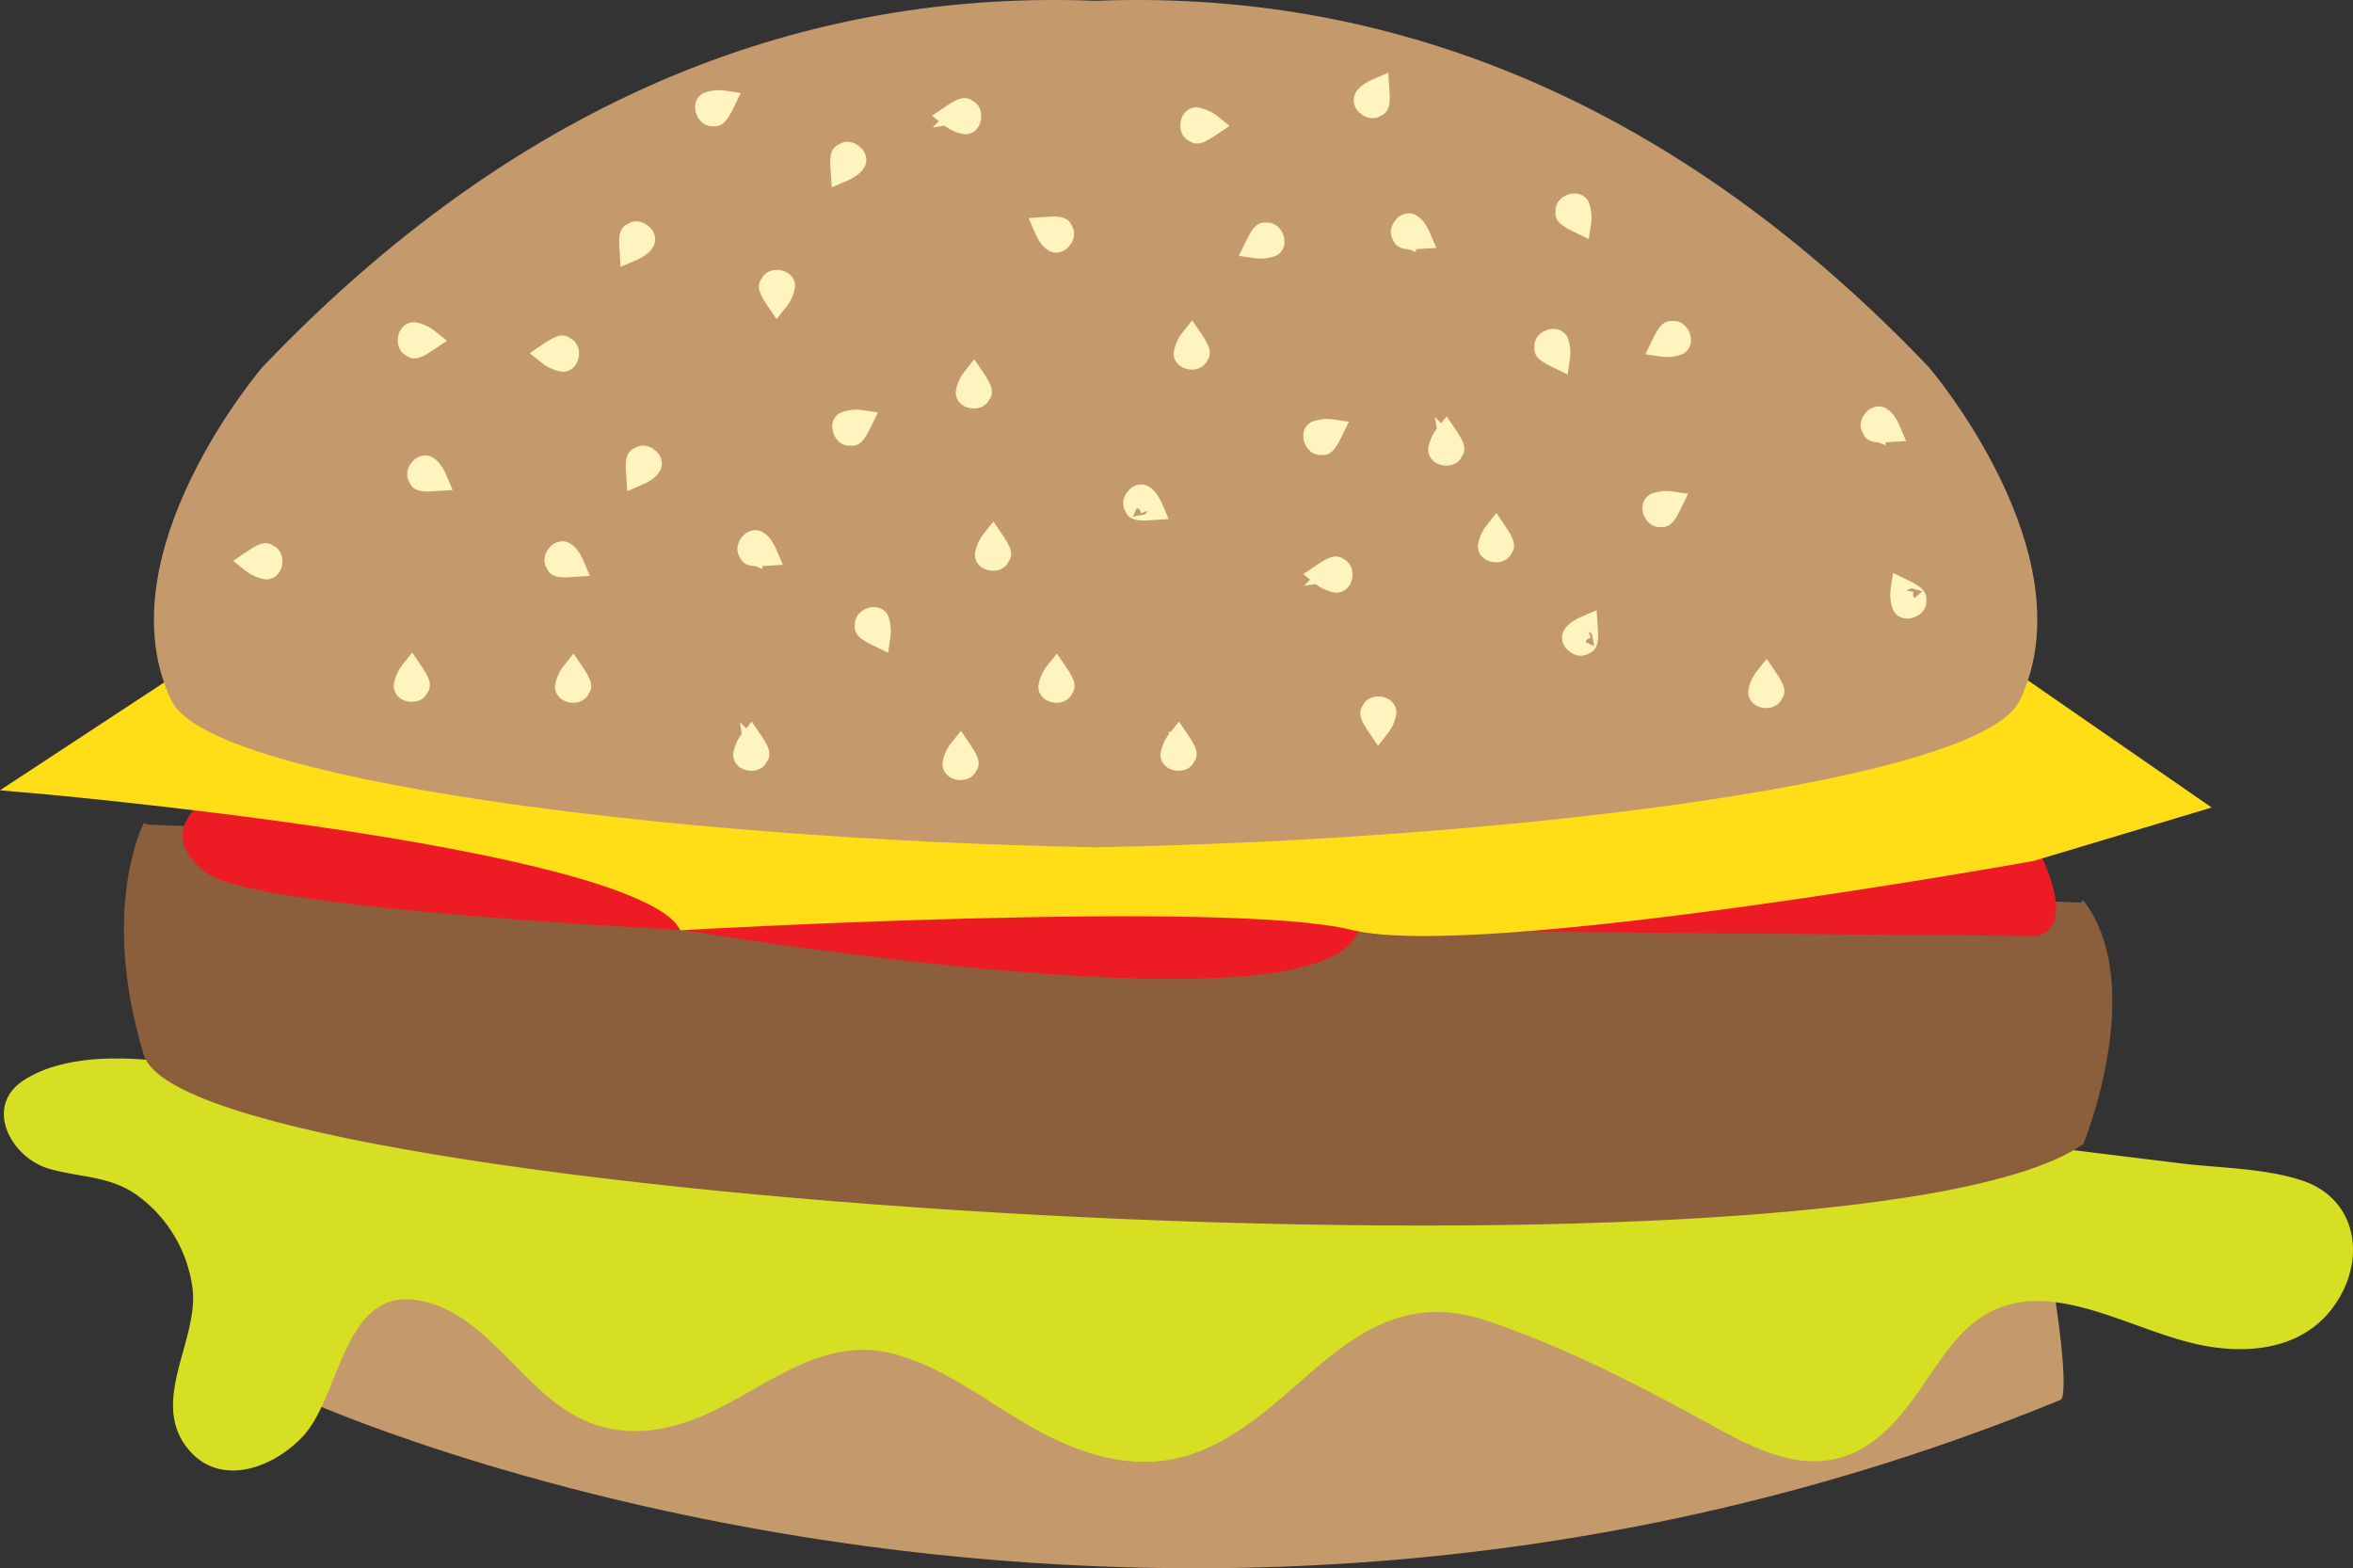 <svg id="Layer_1" data-name="Layer 1" xmlns="http://www.w3.org/2000/svg" viewBox="0 0 308.496 205.618">
  <rect x="0" y="0" width="308.496" height="205.618" fill="#333333" stroke="none"/>
  <defs>
    <style>
      .cls-1 {
        fill: #fff4c0;
        stroke: #fff4c0;
        stroke-width: 3px;
      }

      .cls-1, .cls-2, .cls-4, .cls-5, .cls-6, .cls-7, .cls-8 {
        stroke-miterlimit: 10;
      }

      .cls-2, .cls-8 {
        fill: #c49a6c;
        stroke: #c49a6c;
      }

      .cls-3 {
        fill: #d7df23;
      }

      .cls-4 {
        fill: #8b5e3c;
        stroke: #8b5e3c;
      }

      .cls-5 {
        fill: #ed1c24;
        stroke: #ed1c24;
      }

      .cls-5, .cls-6, .cls-7, .cls-8 {
        stroke-width: 2px;
      }

      .cls-6 {
        fill: #754c29;
        stroke: #754c29;
      }

      .cls-7 {
        fill: #ffde17;
        stroke: #ffde17;
      }
    </style>
  </defs>
  <title>hamburger</title>
  <path class="cls-1" d="M117.24,5.491s-.558-1.324-1.197-1.645-1.542,1.066-.785,1.36C115.257,5.206,114.666,5.676,117.24,5.491Z"/>
  <path class="cls-1" d="M141.113,2.014s.558,1.324,1.197,1.645,1.542-1.066.785-1.36C143.095,2.299,143.686,1.829,141.113,2.014Z"/>
  <g>
    <path class="cls-2" d="M40.258,183.111s108.766,49.515,229.619,0c0,0,.885-1.61-1.3-15.224s-228.319-5.032-228.319-5.032Z"/>
    <g>
      <path class="cls-3" d="M268.855,150.997c-80.716-5.843-162.377,3.654-242.458-8.023l.948-.226a41.517,41.517,0,0,0-20.909.228,5.275,5.275,0,0,0-2.898,1.559c-1.39,1.783-.065,4.559,1.922,5.637s4.359,1.056,6.592,1.413c10.163,1.627,17.688,12.825,15.353,22.849-1.156,4.963-4.046,10.936-.386,14.481,4.065,3.937,10.875-.662,13.238-5.805s3.564-11.573,8.565-14.222c5.605-2.969,12.423.786,17.004,5.173s8.93,9.826,15.17,10.965c10.565,1.928,19.172-9.403,29.851-10.547,14.718-1.577,26.266,16.326,40.971,14.624,13.491-1.562,21.21-18.851,34.756-19.82,4.521-.324,8.934,1.303,13.13,3.017a250.085,250.085,0,0,1,27.091,13.017c3.735,2.08,7.763,4.332,12.007,3.816,9.938-1.207,12.52-15.437,21.488-19.885,5.964-2.958,13.099-.814,19.314,1.575s13.018,5.025,19.33,2.907,9.93-11.694,4.467-15.499c-1.789-1.246-4.049-1.548-6.213-1.814L266.975,152.702"/>
      <path class="cls-3" d="M268.855,148.497c-80.492-5.703-161.652,3.58-241.793-7.934v4.821l.948-.226c2.367-.563,2.4-4.276,0-4.821-7.136-1.621-18.377-2.969-24.916,1.309-5.266,3.445-1.639,10.114,3.257,11.562,4.112,1.216,8.064.904,11.727,3.572a17.896,17.896,0,0,1,7.19,12.374c.659,6.623-5.455,14.376-.857,20.505,4.157,5.541,11.387,2.902,15.358-1.405,4.939-5.357,5.243-19.593,15.199-17.743C63.697,172.133,68.162,181.84,75.691,185.776c6.375,3.332,12.974,1.753,19.046-1.39,7.311-3.784,14.064-9.243,22.768-6.786,7.293,2.059,13.241,7.311,19.927,10.671,5.811,2.921,12.222,4.534,18.596,2.452,6.408-2.093,11.364-6.954,16.365-11.244,6.948-5.96,13.384-9.406,22.651-6.284,10.264,3.458,20.193,8.624,29.668,13.827,6.209,3.41,13.035,6.781,19.768,2.678,5.398-3.289,8.03-9.446,12.025-14.084,8.671-10.067,20.032-2.389,30.286.322,7.679,2.03,16.354,1.222,20.316-6.524,2.959-5.784,1.185-12.465-5.233-14.616-4.958-1.662-10.851-1.639-16.015-2.274l-18.884-2.323c-3.186-.392-3.158,4.612,0,5q13.691,1.684,27.382,3.368c4.268.531,10.347,1.083,8.958,6.856-1.091,4.532-5.262,6.615-9.631,6.58-8.893-.071-16.585-6.139-25.478-6.648a18.168,18.168,0,0,0-15.237,6.724c-3.564,4.122-5.996,9.898-10.575,13.029-7.102,4.856-17.138-3.6-23.47-6.791-11.913-6.002-27.7-15.935-41.023-8.96-10.777,5.642-18.838,20.433-32.733,16.678-11.667-3.153-20.234-14.533-33.065-14.146-13.748.415-24.85,18.031-38.103,6.623-5.102-4.391-9.073-9.812-15.627-12.192-5.376-1.952-10.943-.796-14.623,3.681-2.239,2.724-3.353,6.135-4.632,9.369-1.275,3.224-7.642,12.962-10.859,6.328-1.692-3.489,1.333-8.621,1.853-12.246a20.696,20.696,0,0,0-1.132-10.118,22.586,22.586,0,0,0-12.435-13.06,21.151,21.151,0,0,0-4.491-1.19c-.757-.127-3.768-.131-4.373-.698l-.579-3q1.273-.358,2.572-.604a40.646,40.646,0,0,1,17.009.376v-4.821l-.948.226c-2.263.539-2.501,4.462,0,4.821C106.346,156.967,187.895,147.76,268.855,153.497c3.211.228,3.197-4.774,0-5Z"/>
    </g>
    <path class="cls-4" d="M19.321,108.11s-5.798,10.966,0,30.012,223.124,32.321,253.422,11.543c0,0,8.329-20.51,0-31.321"/>
    <path class="cls-5" d="M27.785,105.515s-6.363,3.676,0,8.195S89.737,120.942,89.737,120.942s85.32,14.39,87.677,0l88.978.783s4.917.573,0-9.822"/>
    <path class="cls-6" d="M166.567,72.132"/>
    <path class="cls-7" d="M23.598,89.306,2.964,102.864S82.506,109.643,89.737,120.942c0,0,71.407-4.067,87.677,0s88.978-9.039,88.978-9.039l21.296-6.388L264.259,89.306"/>
    <path class="cls-8" d="M143.639,1.11c-34.247-1.373-72.373,9.835-108.489,47.695,0,0-20.496,23.953-11.837,42.483,4.505,9.64,62.326,17.69,120.33,18.804,58.005-1.114,115.826-9.164,120.33-18.804,8.659-18.53-11.837-42.483-11.837-42.483C216.02,10.945,177.894-.263,143.647,1.11"/>
    <path class="cls-1" d="M33.099,73.632a4.046,4.046,0,0,0,1.859.827c.714-.041.802-1.694,0-1.57C34.958,72.888,35.235,72.186,33.099,73.632Z"/>
    <path class="cls-1" d="M75.097,88.213A4.046,4.046,0,0,0,74.27,90.072c.041.714,1.694.802,1.57,0C75.841,90.072,76.543,90.349,75.097,88.213Z"/>
    <path class="cls-1" d="M125.891,98.346a4.046,4.046,0,0,0-.827,1.859c.041.714,1.694.802,1.57,0C126.635,100.205,127.338,100.482,125.891,98.346Z"/>
    <path class="cls-1" d="M130.15,70.905a4.046,4.046,0,0,0-.827,1.859c.041.714,1.694.802,1.57,0C130.894,72.764,131.597,73.041,130.15,70.905Z"/>
    <path class="cls-1" d="M196.092,69.794a4.046,4.046,0,0,0-.827,1.859c.041.714,1.694.802,1.57,0C196.836,71.653,197.538,71.93,196.092,69.794Z"/>
    <path class="cls-1" d="M115.254,83.34a4.047,4.047,0,0,0-.214-2.024c-.393-.598-1.869.152-1.36.785C113.681,82.102,112.934,82.214,115.254,83.34Z"/>
    <path class="cls-1" d="M180.756,95.244a4.046,4.046,0,0,0,.827-1.859c-.041-.714-1.694-.802-1.57,0C180.012,93.385,179.309,93.108,180.756,95.244Z"/>
    <path class="cls-1" d="M112.862,55.259a4.046,4.046,0,0,0-2.024.214c-.598.393.152,1.869.785,1.36C111.624,56.833,111.735,57.58,112.862,55.259Z"/>
    <path class="cls-1" d="M83.585,62.192s1.324-.558,1.645-1.197-1.066-1.542-1.36-.785C83.87,60.21,83.4,59.619,83.585,62.192Z"/>
    <path class="cls-1" d="M219.08,65.921a4.046,4.046,0,0,0-2.024.214c-.598.393.152,1.869.785,1.36C217.842,67.495,217.953,68.242,219.08,65.921Z"/>
    <path class="cls-1" d="M207.981,82.205s-1.324.558-1.645,1.197,1.066,1.542,1.36.785C207.695,84.188,208.165,84.779,207.981,82.205Z"/>
    <path class="cls-1" d="M137.06,29.934s.558,1.324,1.197,1.645,1.542-1.066.785-1.36C139.042,30.219,139.633,29.749,137.06,29.934Z"/>
    <path class="cls-1" d="M189.57,57.118a4.046,4.046,0,0,0-.827,1.859c.041.714,1.694.802,1.57,0C190.314,58.978,191.016,59.254,189.57,57.118Z"/>
    <path class="cls-1" d="M82.713,32.791s1.324-.558,1.645-1.197S83.293,30.052,82.999,30.809C82.999,30.809,82.529,30.218,82.713,32.791Z"/>
    <path class="cls-1" d="M249.373,77.359a4.046,4.046,0,0,0,.214,2.024c.393.598,1.869-.152,1.36-.785C250.947,78.598,251.694,78.486,249.373,77.359Z"/>
    <path class="cls-1" d="M56.076,44.577a4.046,4.046,0,0,0-1.859-.827c-.714.041-.802,1.694,0,1.57C54.217,45.321,53.94,46.023,56.076,44.577Z"/>
    <path class="cls-1" d="M173.396,75.375a4.046,4.046,0,0,0,1.859.827c.714-.041.802-1.694,0-1.57C175.256,74.631,175.533,73.928,173.396,75.375Z"/>
    <path class="cls-1" d="M98.456,97.131a4.046,4.046,0,0,0-.827,1.859c.041.714,1.694.802,1.57,0C99.2,98.991,99.903,99.268,98.456,97.131Z"/>
    <path class="cls-1" d="M75.14,74.158s-.558-1.324-1.197-1.645-1.542,1.066-.785,1.36C73.158,73.873,72.567,74.343,75.14,74.158Z"/>
    <path class="cls-1" d="M156.208,44.529a4.046,4.046,0,0,0-.827,1.859c.041.714,1.694.802,1.57,0C156.951,46.388,157.654,46.665,156.208,44.529Z"/>
    <path class="cls-1" d="M217.959,45.265a4.046,4.046,0,0,0,2.024-.214c.598-.393-.152-1.869-.785-1.36C219.197,43.691,219.086,42.944,217.959,45.265Z"/>
    <path class="cls-1" d="M158.679,16.404a4.046,4.046,0,0,0-1.859-.827c-.714.041-.802,1.694,0,1.57C156.82,17.148,156.543,17.851,158.679,16.404Z"/>
    <path class="cls-1" d="M124.72,15.276a4.046,4.046,0,0,0,1.859.827c.714-.041.802-1.694,0-1.57C126.58,14.532,126.857,13.83,124.72,15.276Z"/>
    <path class="cls-1" d="M186.118,31.154s-.558-1.324-1.197-1.645-1.542,1.066-.785,1.36C184.136,30.868,183.545,31.338,186.118,31.154Z"/>
    <path class="cls-1" d="M174.611,56.474a4.046,4.046,0,0,0-2.024.214c-.598.393.152,1.869.785,1.36C173.372,58.047,173.484,58.794,174.611,56.474Z"/>
    <path class="cls-1" d="M154.477,97.131a4.046,4.046,0,0,0-.827,1.859c.041.714,1.694.802,1.57,0C155.221,98.991,155.923,99.268,154.477,97.131Z"/>
    <path class="cls-1" d="M53.947,88.092a4.047,4.047,0,0,0-.827,1.859c.041.714,1.694.802,1.57,0C54.691,89.951,55.394,90.228,53.947,88.092Z"/>
    <path class="cls-1" d="M127.634,49.631a4.046,4.046,0,0,0-.827,1.859c.041.714,1.694.802,1.57,0C128.378,51.49,129.08,51.767,127.634,49.631Z"/>
    <path class="cls-1" d="M180.669,11.731s-1.324.558-1.645,1.197,1.066,1.542,1.36.785C180.384,13.713,180.854,14.304,180.669,11.731Z"/>
    <path class="cls-1" d="M110.391,22.361s1.324-.558,1.645-1.197-1.066-1.542-1.36-.785C110.676,20.379,110.206,19.788,110.391,22.361Z"/>
    <path class="cls-1" d="M231.531,88.903a4.046,4.046,0,0,0-.827,1.859c.041.714,1.694.802,1.57,0C232.275,90.762,232.978,91.039,231.531,88.903Z"/>
    <path class="cls-1" d="M204.348,46.864a4.046,4.046,0,0,0-.214-2.024c-.393-.598-1.869.152-1.36.785C202.774,45.626,202.027,45.738,204.348,46.864Z"/>
    <path class="cls-1" d="M151.024,66.706s-.558-1.324-1.197-1.645-1.542,1.066-.785,1.36C149.041,66.42,148.45,66.89,151.024,66.706Z"/>
    <path class="cls-1" d="M101.912,39.315a4.046,4.046,0,0,0,.827-1.859c-.041-.714-1.694-.802-1.57,0C101.168,37.456,100.465,37.179,101.912,39.315Z"/>
    <path class="cls-1" d="M100.444,72.702s-.558-1.324-1.197-1.645-1.542,1.066-.785,1.36C98.462,72.416,97.871,72.886,100.444,72.702Z"/>
    <path class="cls-1" d="M247.712,56.474s-.558-1.324-1.197-1.645-1.542,1.066-.785,1.36C245.73,56.188,245.139,56.658,247.712,56.474Z"/>
    <path class="cls-1" d="M207.115,29.105a4.046,4.046,0,0,0-.214-2.024c-.393-.598-1.869.152-1.36.785C205.541,27.867,204.794,27.978,207.115,29.105Z"/>
    <path class="cls-1" d="M94.878,13.374a4.046,4.046,0,0,0-2.024.214c-.598.393.152,1.869.785,1.36C93.64,14.948,93.752,15.695,94.878,13.374Z"/>
    <path class="cls-1" d="M164.666,32.363a4.046,4.046,0,0,0,2.024-.214c.598-.393-.152-1.869-.785-1.36C165.904,30.789,165.793,30.042,164.666,32.363Z"/>
    <path class="cls-1" d="M138.471,88.213a4.046,4.046,0,0,0-.827,1.859c.041.714,1.694.802,1.57,0C139.215,90.072,139.917,90.349,138.471,88.213Z"/>
    <path class="cls-1" d="M71.981,46.406a4.046,4.046,0,0,0,1.859.827c.714-.041.802-1.694,0-1.57C73.84,45.662,74.117,44.959,71.981,46.406Z"/>
    <path class="cls-1" d="M57.149,62.903s-.558-1.324-1.197-1.645-1.542,1.066-.785,1.36C55.167,62.618,54.576,63.088,57.149,62.903Z"/>
  </g>
</svg>
